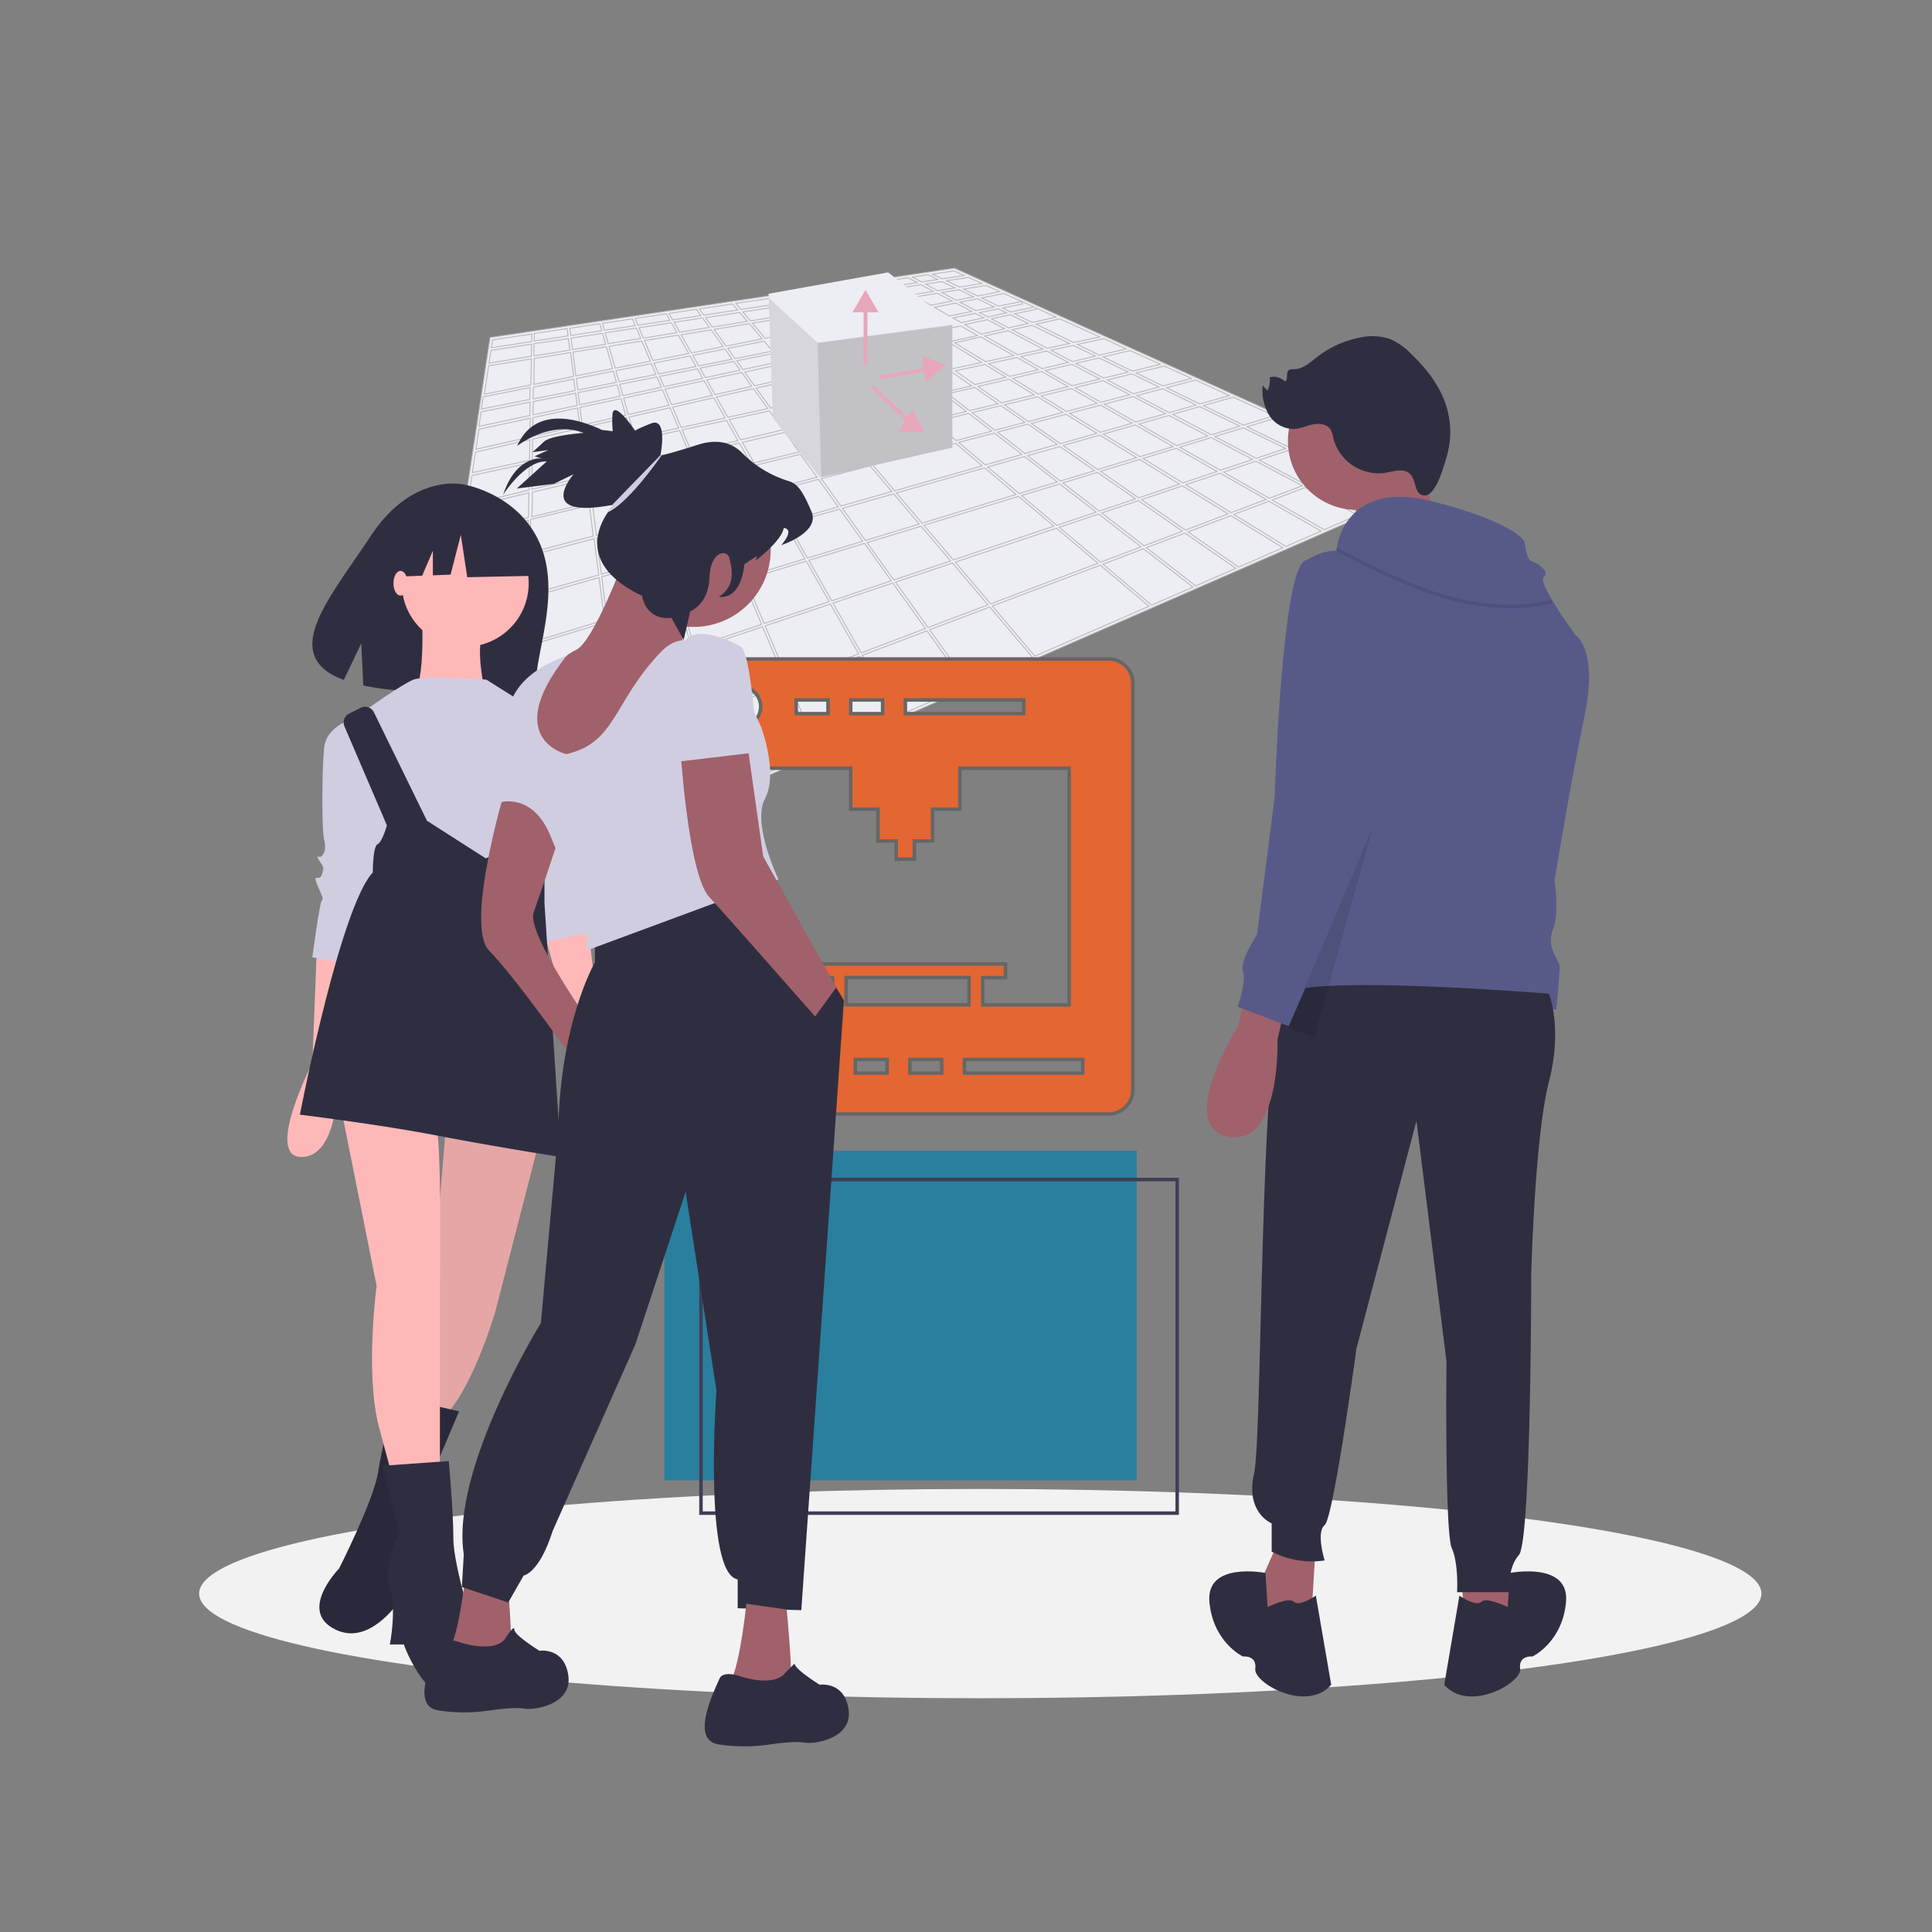 <svg id="Layer_1" data-name="Layer 1" xmlns="http://www.w3.org/2000/svg" viewBox="0 0 555 555"><rect x="0" y="0" width="555" height="555" fill="#808080" stroke="none"/><defs><style>.cls-1{fill:#f2f2f2;}.cls-2,.cls-3{fill:#ededf4;}.cls-2,.cls-5{stroke:#b7b6b6;stroke-width:0.25px;}.cls-12,.cls-14,.cls-2,.cls-5{stroke-miterlimit:10;}.cls-4,.cls-5{opacity:0.1;isolation:isolate;}.cls-6{fill:#e8a6bb;}.cls-7{fill:#a0616a;}.cls-8{fill:#2f2e41;}.cls-9{fill:#575a89;}.cls-10{fill:#ffb8b8;}.cls-11{fill:#d0cde1;}.cls-12{fill:#e46632;stroke:#666;}.cls-13{fill:#297f9e;}.cls-14{fill:none;stroke:#3f3d56;}</style></defs><title>2Artboard 2 copy 2</title><ellipse class="cls-1" cx="281.6" cy="457.79" rx="224.4" ry="30.06"/><polyline class="cls-2" points="114.66 269.06 410.98 139.66 411.77 139.31 274.15 77.03 256.66 79.64 220.57 85.03 141.08 96.91 140.79 96.95 114.76 268.37"/><polygon class="cls-2" points="393.91 132.06 384.78 135.52 371.32 128.98 380.38 125.94 393.91 132.06"/><polygon class="cls-3" points="249.14 84.14 249.44 84.1 252.77 86.15 250.5 86.52 246.47 87.17 246.47 87.17 243.38 85.03 248.11 84.31 249.14 84.14"/><polygon class="cls-3" points="246.31 87.97 249.24 90 250.72 91.03 249.24 91.32 248.14 91.54 245.21 92.12 240.96 88.84 245.98 88.03 245.98 88.03 246.31 87.97"/><polygon class="cls-3" points="250.93 87.23 250.93 87.23 253.79 86.76 258.27 89.53 251.76 90.83 250.32 89.84 247.39 87.81 250.93 87.23"/><polygon class="cls-2" points="263.6 85.18 269.27 84.26 273.5 86.48 267.41 87.69 265.13 86.4 263.12 85.24 263.6 85.18"/><polygon class="cls-3" points="268.96 89.47 268.96 89.47 271.57 90.96 270.97 91.08 264.4 92.39 260.32 89.88 267.26 88.5 268.96 89.47"/><polygon class="cls-3" points="250.19 96.01 256.18 94.82 257.06 95.44 257.06 95.44 257.27 95.57 258.55 96.46 252.46 97.77 250.75 96.42 250.62 96.32 250.19 96.01"/><polygon class="cls-3" points="257.22 94.61 264.25 93.21 265.91 94.23 266.22 94.42 266.7 94.71 259.61 96.25 258.43 95.43 258.43 95.43 258.22 95.28 257.22 94.61"/><polygon class="cls-2" points="234.68 137.09 220.9 140.72 216.91 133.66 229.93 130.51 234.68 137.09"/><polygon class="cls-2" points="229.57 129.83 216.61 132.97 213.28 127.08 225.27 124.25 225.52 124.19 228.7 128.62 228.7 128.66 229.57 129.83"/><polygon class="cls-3" points="271.31 105.27 272.58 106.16 269.43 106.84 265.7 107.64 265.3 107.73 264.29 106.94 263.11 106.03 258.13 102.15 264.64 100.66 269.3 103.89 269.3 103.89 271.31 105.27"/><polygon class="cls-3" points="248.4 104.39 249.25 104.19 257.2 102.38 262.14 106.21 263.31 107.12 264.37 107.94 255.01 109.96 253.69 108.85 252.79 108.1 248.92 104.84 248.4 104.39"/><polygon class="cls-3" points="265.15 108.55 266 109.21 266.3 109.44 270.55 112.73 260.96 115 255.73 110.57 265.15 108.55"/><polygon class="cls-3" points="254.07 110.12 251.04 110.77 250.98 110.77 235.1 114.2 234.44 114.35 229.58 108.61 234.93 107.4 247.42 104.55 254.07 110.12"/><polygon class="cls-3" points="235.13 115.04 250.39 111.71 250.39 111.71 251.7 111.43 254.8 110.76 260.06 115.19 256.54 116.02 255.25 116.33 239.29 120.11 235.13 115.2 235 115.05 235.13 115.04"/><polygon class="cls-3" points="243.62 126.4 235.48 128.37 230.27 129.63 226.22 124 235.3 121.85 239.01 120.97 243.62 126.4"/><polygon class="cls-3" points="235.5 129.17 244.18 127.07 249.39 133.22 235.7 136.83 235.47 136.89 230.75 130.32 235.5 129.17"/><polygon class="cls-3" points="239.85 120.79 255.91 116.99 257.2 116.69 260.78 115.84 266.69 120.83 264.12 121.45 259.13 122.65 259.13 122.65 244.43 126.22 239.85 120.79"/><polygon class="cls-2" points="261.71 115.62 271.32 113.35 273.34 114.92 277.56 118.19 273.34 119.21 267.62 120.6 261.71 115.62"/><polygon class="cls-2" points="273.34 113.96 272.27 113.13 273.34 112.87 279.99 111.31 286.74 115.97 278.53 117.96 273.34 113.96"/><polygon class="cls-2" points="273.34 112.18 271.5 112.61 266.9 109.05 266.1 108.44 268.14 108 273.32 106.89 273.42 106.89 279.11 110.84 273.34 112.18"/><polygon class="cls-3" points="257.38 101.56 253.26 98.38 259.42 97.06 263.79 100.09 257.38 101.56"/><polygon class="cls-3" points="256.41 101.78 249.25 103.42 248.14 103.67 247.66 103.78 243.72 100.45 248.15 99.5 249.26 99.26 252.32 98.6 256.41 101.78"/><polygon class="cls-3" points="246.73 104 234.88 106.69 229 108.03 225.82 104.29 234.75 102.37 242.74 100.65 246.73 104"/><polygon class="cls-2" points="228.19 108.22 221.45 109.76 216.76 110.83 213.93 106.88 221.29 105.3 224.99 104.47 228.19 108.22"/><polygon class="cls-2" points="221.48 110.54 228.74 108.88 233.57 114.59 221.68 117.17 221.35 117.24 217.22 111.49 221.48 110.54"/><polygon class="cls-3" points="234.13 115.25 235.14 116.43 238.43 120.31 235.26 121.09 225.72 123.31 221.84 117.89 234.13 115.25"/><polygon class="cls-3" points="244.99 126.85 258.6 123.53 258.6 123.53 264.5 122.09 267.4 121.39 273.32 126.38 273.76 126.75 273.32 126.86 250.19 132.96 244.99 126.85"/><polygon class="cls-2" points="273.32 125.4 268.34 121.19 273.32 119.98 278.31 118.77 284.86 123.86 274.67 126.55 273.32 125.4"/><polygon class="cls-2" points="279.26 118.54 287.54 116.53 294.45 121.32 285.79 123.6 279.26 118.54"/><polygon class="cls-2" points="288.54 116.3 298.04 113.99 305.31 118.45 295.42 121.09 288.54 116.3"/><polygon class="cls-2" points="287.69 115.71 280.96 111.04 289.82 108.94 297.11 113.43 287.69 115.71"/><polygon class="cls-2" points="280.1 110.46 274.43 106.53 282.92 104.7 288.92 108.35 280.1 110.46"/><polygon class="cls-2" points="273.57 105.94 273.31 105.75 265.64 100.45 273.21 98.72 273.31 98.78 281.98 104.11 273.57 105.94"/><polygon class="cls-3" points="264.79 99.84 260.43 96.83 267.63 95.28 272.29 98.14 264.79 99.84"/><polygon class="cls-3" points="249.64 96.33 249.64 96.33 251.48 97.75 249.21 98.24 248.1 98.48 242.94 99.59 240.67 97.68 243.44 97.12 243.44 97.12 244.46 96.92 244.5 96.92 248.07 96.21 249.18 95.99 249.18 95.99 249.48 96.23 249.48 96.23 249.64 96.33"/><polygon class="cls-3" points="234.68 99.07 239.73 98.06 242.02 99.99 234.75 101.56 225.27 103.63 223.34 101.37 234.68 99.07"/><polygon class="cls-2" points="224.43 103.78 221.25 104.46 213.42 106.13 211.64 103.64 221.15 101.75 222.5 101.48 224.43 103.78"/><polygon class="cls-2" points="212.6 106.33 202.63 108.47 201.1 105.77 210.81 103.83 212.6 106.33"/><polygon class="cls-2" points="213.09 107 215.93 110.96 205.41 113.36 203.04 109.17 213.09 107"/><polygon class="cls-2" points="216.42 111.63 220.54 117.37 209.08 119.85 205.8 114.05 216.42 111.63"/><polygon class="cls-2" points="221.02 118.05 221.75 119.04 221.75 119.04 224.91 123.47 224.62 123.54 212.76 126.35 209.48 120.54 221.02 118.05"/><polygon class="cls-2" points="215.72 133.12 201.52 136.6 198.92 130.46 212.38 127.27 215.72 133.12"/><polygon class="cls-2" points="216.1 133.81 220.11 140.88 205.03 144.91 201.83 137.32 216.1 133.81"/><polygon class="cls-2" points="220.5 141.56 225.27 150 209.15 154.59 205.33 145.61 220.5 141.56"/><polygon class="cls-2" points="221.26 141.36 235.11 137.71 240.78 145.59 226.03 149.79 221.26 141.36"/><polygon class="cls-2" points="235.92 137.49 249.92 133.83 256.17 141.19 241.54 145.35 235.92 137.49"/><polygon class="cls-2" points="250.76 133.61 250.76 133.61 273.34 127.65 274.5 127.34 282.13 133.83 256.98 140.99 250.76 133.61"/><polygon class="cls-2" points="275.38 127.09 285.64 124.42 293.56 130.55 283.04 133.55 275.38 127.09"/><polygon class="cls-2" points="286.56 124.14 295.28 121.84 303.66 127.66 294.46 130.27 286.56 124.14"/><polygon class="cls-2" points="296.25 121.64 306.22 119.02 315.08 124.47 304.63 127.44 296.25 121.64"/><polygon class="cls-2" points="307.24 118.74 316.16 116.39 325.24 121.57 316.08 124.17 307.24 118.74"/><polygon class="cls-2" points="306.34 118.18 299.1 113.75 307.79 111.63 315.2 115.85 306.34 118.18"/><polygon class="cls-2" points="298.19 113.17 290.91 108.69 299.21 106.72 306.83 111.07 298.19 113.17"/><polygon class="cls-2" points="289.99 108.12 284.01 104.47 292.14 102.71 298.24 106.19 289.99 108.12"/><polygon class="cls-2" points="283.09 103.88 274.3 98.48 281.76 96.78 291.18 102.14 283.09 103.88"/><polygon class="cls-2" points="273.37 98.03 273.34 98.03 268.71 95.19 273.32 94.2 275.99 93.64 280.77 96.38 273.37 98.03"/><polygon class="cls-3" points="273.34 93.05 270.86 93.6 270.8 93.6 267.77 94.28 267.42 94.06 267.1 93.86 265.36 92.78 271.75 91.51 272.58 91.34 274.99 92.72 273.34 93.05"/><polygon class="cls-3" points="263.31 92.62 256.37 94 252.64 91.42 259.23 90.11 263.31 92.62"/><polygon class="cls-3" points="255.33 94.21 249.42 95.39 249.24 95.25 248.14 94.39 246 92.73 248.14 92.31 249.24 92.08 251.59 91.62 255.33 94.21"/><polygon class="cls-3" points="248.13 95.36 248.41 95.58 248.13 95.64 239.94 97.28 236.74 94.58 244.99 92.92 248.13 95.36"/><polygon class="cls-3" points="238.99 97.46 234.56 98.36 234.56 98.36 222.83 100.69 221.09 98.64 220.36 97.83 221.01 97.7 231.54 95.61 231.54 95.61 235.78 94.76 238.99 97.46"/><polygon class="cls-2" points="221.09 99.87 221.94 100.86 221.13 101.02 211.16 103.02 209.06 100.08 219.52 98.01 221.09 99.87"/><polygon class="cls-2" points="210.33 103.19 200.72 105.11 199.02 102.09 208.23 100.26 210.33 103.19"/><polygon class="cls-2" points="199.93 105.27 189.19 107.41 187.88 104.31 198.22 102.26 199.93 105.27"/><polygon class="cls-2" points="200.33 105.97 201.87 108.68 190.74 111.08 189.49 108.13 200.33 105.97"/><polygon class="cls-2" points="202.26 109.38 204.64 113.58 192.93 116.25 191.04 111.79 202.26 109.38"/><polygon class="cls-2" points="205.03 114.27 208.3 120.06 195.68 122.79 193.22 116.97 205.03 114.27"/><polygon class="cls-2" points="208.69 120.76 211.97 126.58 198.61 129.74 195.97 123.5 208.69 120.76"/><polygon class="cls-2" points="200.77 136.78 186.5 140.25 184.67 133.83 198.17 130.63 200.77 136.78"/><polygon class="cls-2" points="201.07 137.5 204.29 145.1 189 149.13 186.69 140.98 201.07 137.5"/><polygon class="cls-2" points="204.59 145.81 208.39 154.8 191.93 159.48 189.21 149.86 204.59 145.81"/><polygon class="cls-2" points="208.69 155.51 213.12 166.03 195.36 171.49 192.17 160.23 208.69 155.51"/><polygon class="cls-2" points="209.43 155.3 225.64 150.69 231.22 160.54 213.88 165.82 209.43 155.3"/><polygon class="cls-2" points="226.37 150.47 241.22 146.25 247.83 155.47 231.95 160.31 226.37 150.47"/><polygon class="cls-2" points="242 146.04 256.69 141.87 264.06 150.54 248.6 155.25 242 146.04"/><polygon class="cls-2" points="257.51 141.61 282.83 134.41 291.88 142.03 264.87 150.28 257.51 141.61"/><polygon class="cls-2" points="283.71 134.16 294.29 131.15 303.71 138.43 292.77 141.76 283.71 134.16"/><polygon class="cls-2" points="295.2 130.89 304.47 128.29 314.44 135.19 304.59 138.19 295.2 130.89"/><polygon class="cls-2" points="305.42 127.99 315.94 125 326.47 131.48 315.34 134.87 305.42 127.99"/><polygon class="cls-2" points="316.93 124.71 326.14 122.09 337 128.29 327.47 131.19 316.93 124.71"/><polygon class="cls-2" points="327.18 121.81 335.8 119.35 346.97 125.25 338.01 127.98 327.18 121.81"/><polygon class="cls-2" points="326.25 121.25 317.21 116.11 325.52 113.92 334.84 118.83 326.25 121.25"/><polygon class="cls-2" points="316.25 115.55 308.87 111.35 316.93 109.39 324.49 113.38 316.25 115.55"/><polygon class="cls-2" points="307.9 110.8 300.29 106.45 307.93 104.65 315.91 108.86 307.9 110.8"/><polygon class="cls-2" points="299.32 105.9 293.26 102.44 300.7 100.84 306.91 104.1 299.32 105.9"/><polygon class="cls-2" points="292.29 101.89 282.87 96.53 289.61 94.99 299.66 100.29 292.29 101.89"/><polygon class="cls-2" points="281.89 95.97 277.13 93.25 283.64 91.84 288.57 94.44 281.89 95.97"/><polygon class="cls-2" points="276.13 92.68 273.74 91.32 280.21 90.03 282.59 91.29 276.13 92.68"/><polygon class="cls-2" points="272.73 90.75 268.42 88.28 274.57 87.06 279.14 89.47 272.73 90.75"/><polygon class="cls-3" points="266.25 87.93 259.36 89.3 254.93 86.58 261.91 85.47 266.25 87.93"/><polygon class="cls-3" points="244.19 92.32 235.99 93.95 231.69 90.33 239.91 89 244.19 92.32"/><polygon class="cls-2" points="235.04 94.14 230.84 94.98 220.99 96.94 219.8 97.17 216.12 92.84 220.82 92.08 226.65 91.14 230.69 90.49 235.04 94.14"/><polygon class="cls-2" points="218.94 97.34 208.56 99.41 205.13 94.63 215.25 92.97 218.94 97.34"/><polygon class="cls-2" points="207.74 99.56 198.62 101.37 195.66 96.17 204.28 94.77 207.74 99.56"/><polygon class="cls-2" points="197.83 101.53 187.57 103.57 185.14 97.83 194.85 96.26 197.83 101.53"/><polygon class="cls-2" points="186.81 103.74 176.72 105.75 174.95 99.49 184.36 97.97 186.81 103.74"/><polygon class="cls-2" points="187.11 104.46 188.42 107.56 177.83 109.67 176.93 106.49 187.11 104.46"/><polygon class="cls-2" points="188.73 108.28 189.98 111.24 178.95 113.62 178.04 110.41 188.73 108.28"/><polygon class="cls-2" points="190.28 111.96 192.17 116.42 180.5 119.08 179.16 114.36 190.28 111.96"/><polygon class="cls-2" points="192.47 117.14 194.93 122.96 182.36 125.67 180.7 119.82 192.47 117.14"/><polygon class="cls-2" points="195.24 123.67 197.88 129.92 184.47 133.09 182.58 126.41 195.24 123.67"/><polygon class="cls-2" points="185.74 140.42 170.1 144.21 169.24 137.47 183.92 134 185.74 140.42"/><polygon class="cls-2" points="185.95 141.16 188.26 149.34 171.33 153.77 170.22 144.96 185.95 141.16"/><polygon class="cls-2" points="188.47 150.05 191.2 159.69 172.76 164.94 171.43 154.55 188.47 150.05"/><polygon class="cls-2" points="191.4 160.43 194.6 171.71 174.42 177.85 172.86 165.7 191.4 160.43"/><polygon class="cls-2" points="194.8 172.44 198.68 186.11 176.44 193.57 174.52 178.62 194.8 172.44"/><polygon class="cls-2" points="195.53 172.22 213.44 166.75 218.78 179.37 199.39 185.86 195.53 172.22"/><polygon class="cls-2" points="214.19 166.51 231.61 161.2 238.19 172.83 219.51 179.1 214.19 166.51"/><polygon class="cls-2" points="232.36 160.97 248.33 156.1 256.04 166.84 238.92 172.6 232.36 160.97"/><polygon class="cls-2" points="249.08 155.89 264.59 151.16 273.07 161.13 256.77 166.6 249.08 155.89"/><polygon class="cls-2" points="265.4 150.9 292.58 142.59 302.74 151.15 273.86 160.84 265.4 150.9"/><polygon class="cls-2" points="293.45 142.35 304.43 139.03 314.88 147.12 303.59 150.91 293.45 142.35"/><polygon class="cls-2" points="305.32 138.73 315.24 135.71 326.2 143.3 315.75 146.81 305.32 138.73"/><polygon class="cls-2" points="316.17 135.4 327.36 131.99 338.81 139.08 327.09 143.01 316.17 135.4"/><polygon class="cls-2" points="328.35 131.7 337.92 128.78 349.6 135.43 339.79 138.72 328.35 131.7"/><polygon class="cls-2" points="338.93 128.47 347.93 125.7 359.84 131.98 350.57 135.09 338.93 128.47"/><polygon class="cls-2" points="348.97 125.41 357.16 122.91 369.34 128.82 360.86 131.66 348.97 125.41"/><polygon class="cls-2" points="348.01 124.9 336.87 119.03 344.62 116.81 356.15 122.41 348.01 124.9"/><polygon class="cls-2" points="335.88 118.54 326.58 113.64 333.98 111.68 343.57 116.33 335.88 118.54"/><polygon class="cls-2" points="325.58 113.11 318.06 109.14 325.18 107.41 332.94 111.17 325.58 113.11"/><polygon class="cls-2" points="317.03 108.6 309.06 104.4 315.71 102.82 324.08 106.89 317.03 108.6"/><polygon class="cls-2" points="308.04 103.86 301.87 100.6 308.3 99.21 314.65 102.29 308.04 103.86"/><polygon class="cls-2" points="300.84 100.04 290.76 94.73 296.44 93.44 307.21 98.67 300.84 100.04"/><polygon class="cls-2" points="289.72 94.18 284.81 91.59 290.24 90.42 295.34 92.9 289.72 94.18"/><polygon class="cls-2" points="283.76 91.04 281.4 89.79 286.75 88.73 289.13 89.88 283.76 91.04"/><polygon class="cls-2" points="280.33 89.23 275.77 86.82 280.75 85.83 285.59 88.17 280.33 89.23"/><polygon class="cls-2" points="274.69 86.26 270.53 84.04 275.51 83.24 279.66 85.26 274.69 86.26"/><polygon class="cls-2" points="269.4 83.49 265.86 81.62 270.59 80.9 274.3 82.7 269.4 83.49"/><polygon class="cls-2" points="268.15 83.69 262.78 84.54 262.78 84.54 262.05 84.65 258.62 82.7 260.19 82.46 264.57 81.79 268.15 83.69"/><polygon class="cls-3" points="260.86 84.87 253.95 85.98 250.63 83.94 257.39 82.87 260.86 84.87"/><polygon class="cls-3" points="245.41 87.37 240.14 88.22 237.26 86 242.3 85.23 245.41 87.37"/><polygon class="cls-3" points="239.11 88.36 230.95 89.68 228.18 87.35 236.22 86.12 239.11 88.36"/><polygon class="cls-2" points="229.95 89.84 225.96 90.49 220.82 91.32 215.57 92.17 213.4 89.6 220.72 88.5 223.34 88.09 227.18 87.51 229.95 89.84"/><polygon class="cls-2" points="214.66 92.29 204.62 93.95 202.69 91.26 212.48 89.76 214.66 92.29"/><polygon class="cls-2" points="203.78 94.05 195.25 95.42 193.65 92.59 201.84 91.34 203.78 94.05"/><polygon class="cls-2" points="194.45 95.55 184.83 97.13 183.58 94.15 192.84 92.74 194.45 95.55"/><polygon class="cls-2" points="184.06 97.21 174.74 98.72 173.86 95.61 182.8 94.25 184.06 97.21"/><polygon class="cls-2" points="173.98 98.88 164.48 100.42 164.06 97.13 173.09 95.75 173.98 98.88"/><polygon class="cls-2" points="174.19 99.62 175.96 105.89 165.44 107.98 164.58 101.15 174.19 99.62"/><polygon class="cls-2" points="176.17 106.63 177.07 109.82 166 112.04 165.57 108.75 176.17 106.63"/><polygon class="cls-2" points="177.28 110.56 178.19 113.78 166.51 116.29 166.06 112.79 177.28 110.56"/><polygon class="cls-2" points="178.39 114.51 179.73 119.25 167.25 122.09 166.6 117.05 178.39 114.51"/><polygon class="cls-2" points="179.94 119.98 181.6 125.83 168.11 128.75 167.35 122.85 179.94 119.98"/><polygon class="cls-2" points="181.8 126.57 183.73 133.28 169.15 136.72 168.23 129.52 181.8 126.57"/><polygon class="cls-2" points="169.59 144.39 152.82 148.46 152.94 141.39 168.73 137.65 169.59 144.39"/><polygon class="cls-2" points="169.31 145.16 170.41 153.98 152.26 158.75 152.43 149.23 169.31 145.16"/><polygon class="cls-2" points="170.66 154.75 172 165.15 152.16 170.79 152.35 159.57 170.66 154.75"/><polygon class="cls-2" points="172.09 165.91 173.66 178.1 151.91 184.74 152.14 171.62 172.09 165.91"/><polygon class="cls-2" points="173.76 178.85 175.67 193.81 151.6 201.9 151.89 185.51 173.76 178.85"/><polygon class="cls-2" points="175.77 194.59 178.23 213.74 151.21 223.97 151.59 202.71 175.77 194.59"/><polygon class="cls-2" points="176.51 194.34 198.86 186.84 203.74 204.08 178.97 213.46 176.51 194.34"/><polygon class="cls-2" points="199.59 186.59 219.05 180.06 225.7 195.75 204.47 203.8 199.59 186.59"/><polygon class="cls-2" points="219.8 179.8 238.56 173.53 246.65 187.83 226.42 195.49 219.8 179.8"/><polygon class="cls-2" points="239.3 173.26 256.47 167.49 265.84 180.54 247.38 187.56 239.3 173.26"/><polygon class="cls-2" points="257.25 167.24 273.62 161.75 283.8 173.74 266.6 180.26 257.25 167.24"/><polygon class="cls-2" points="274.42 161.48 303.46 151.74 315.39 161.79 284.59 173.46 274.42 161.48"/><polygon class="cls-2" points="304.31 151.46 315.61 147.68 327.8 157.09 316.16 161.49 304.31 151.46"/><polygon class="cls-2" points="316.49 147.36 327.01 143.83 339.67 152.59 328.64 156.77 316.49 147.36"/><polygon class="cls-2" points="327.91 143.53 339.69 139.57 352.78 147.62 340.52 152.26 327.91 143.53"/><polygon class="cls-2" points="340.65 139.26 350.5 135.94 363.71 143.47 353.69 147.26 340.65 139.26"/><polygon class="cls-2" points="351.47 135.63 360.78 132.5 374.13 139.54 364.63 143.14 351.47 135.63"/><polygon class="cls-2" points="361.76 132.17 370.29 129.31 383.8 135.88 375.06 139.2 361.76 132.17"/><polygon class="cls-2" points="379.36 125.46 370.34 128.49 358.2 122.61 367.06 119.92 379.36 125.46"/><polygon class="cls-2" points="366.02 119.43 357.21 122.11 345.71 116.52 354.24 114.1 366.02 119.43"/><polygon class="cls-2" points="353.16 113.62 344.68 116.03 335.11 111.39 343.42 109.17 353.16 113.62"/><polygon class="cls-2" points="342.29 108.7 334.06 110.87 326.35 107.13 334.46 105.16 342.29 108.7"/><polygon class="cls-2" points="333.33 104.65 325.27 106.6 316.91 102.54 324.63 100.71 333.33 104.65"/><polygon class="cls-2" points="323.49 100.22 315.82 102.03 309.51 98.94 317.1 97.28 323.49 100.22"/><polygon class="cls-2" points="315.93 96.79 308.4 98.38 297.61 93.14 304.47 91.6 315.93 96.79"/><polygon class="cls-2" points="303.36 91.08 296.54 92.63 291.46 90.16 297.64 88.83 297.55 88.45 303.36 91.08"/><polygon class="cls-2" points="296.99 88.19 290.34 89.62 287.99 88.48 293.68 87.34 293.53 86.62 296.99 88.19"/><polygon class="cls-2" points="293.49 86.61 286.84 87.92 282.01 85.58 288.41 84.31 293.49 86.61"/><polygon class="cls-2" points="287.21 83.77 280.89 85.03 276.78 83.05 283.27 82 287.21 83.77"/><polygon class="cls-2" points="282.05 81.43 275.62 82.46 271.9 80.66 278.22 79.69 282.05 81.43"/><polygon class="cls-2" points="274.06 77.82 276.97 79.13 270.69 80.11 267.92 78.75 274.06 77.82"/><polygon class="cls-2" points="266.6 78.92 269.37 80.28 264.71 80.99 262.07 79.6 266.6 78.92"/><polygon class="cls-2" points="257.5 80.28 257.5 80.28 260.82 79.79 263.47 81.19 259.41 81.81 257.58 82.09 255.06 80.65 257.5 80.28"/><polygon class="cls-3" points="253.84 80.84 256.36 82.28 249.63 83.3 247.23 81.83 253.84 80.84"/><polygon class="cls-3" points="246.08 82 248.49 83.48 242.53 84.39 240.31 82.86 246.08 82"/><polygon class="cls-3" points="239.21 83.03 241.43 84.56 236.44 85.32 234.41 83.74 239.21 83.03"/><polygon class="cls-3" points="233.38 83.9 235.41 85.48 227.43 86.7 225.45 85.09 233.38 83.9"/><polygon class="cls-2" points="220.64 85.8 220.83 85.78 224.49 85.22 226.41 86.84 222.63 87.4 220.7 87.69 212.83 88.89 211.36 87.16 220.64 85.8"/><polygon class="cls-2" points="210.43 87.31 211.91 89.04 202.19 90.52 200.9 88.75 210.43 87.31"/><polygon class="cls-2" points="200.05 88.86 201.34 90.65 193.25 91.89 192.19 90.03 200.05 88.86"/><polygon class="cls-2" points="191.39 90.15 192.44 92.01 183.27 93.41 182.46 91.48 191.39 90.15"/><polygon class="cls-2" points="181.68 91.6 182.5 93.53 173.63 94.88 173.08 92.88 181.68 91.6"/><polygon class="cls-2" points="172.32 93 172.87 94.99 163.95 96.36 163.69 94.28 172.32 93"/><polygon class="cls-2" points="153.48 95.81 162.9 94.4 163.17 96.47 153.43 97.96 153.48 95.81"/><polygon class="cls-2" points="153.41 98.73 163.28 97.28 163.7 100.57 153.37 102.23 153.41 98.73"/><polygon class="cls-2" points="153.47 102.97 163.91 101.28 164.79 108.11 153.37 110.41 153.47 102.97"/><polygon class="cls-2" points="153.26 111.19 164.8 108.91 165.22 112.2 153.17 114.6 153.26 111.19"/><polygon class="cls-2" points="153.19 115.36 165.35 112.94 165.8 116.45 153.12 119.18 153.19 115.36"/><polygon class="cls-2" points="153.11 119.97 165.9 117.2 166.54 122.25 153.01 125.33 153.11 119.97"/><polygon class="cls-2" points="153 126.13 166.64 123.03 167.4 128.91 152.89 132.05 153 126.13"/><polygon class="cls-2" points="167.49 129.67 168.42 136.87 152.74 140.58 152.88 132.83 167.49 129.67"/><polygon class="cls-2" points="141.51 97.62 152.77 95.96 152.73 98.11 141.17 99.88 141.51 97.62"/><polygon class="cls-2" points="141.06 100.65 152.69 98.86 152.63 102.33 140.47 104.3 141.06 100.65"/><polygon class="cls-2" points="140.38 105.08 152.64 103.1 152.48 110.57 139.12 113.23 140.38 105.08"/><polygon class="cls-2" points="138.79 114.01 152.26 111.33 152.21 114.73 138.26 117.5 138.79 114.01"/><polygon class="cls-2" points="138.21 118.32 152.26 115.52 152.2 119.35 137.58 122.49 138.21 118.32"/><polygon class="cls-2" points="137.59 123.31 152.31 120.14 152.22 125.53 136.71 129.06 137.59 123.31"/><polygon class="cls-2" points="136.59 129.87 152.2 126.31 152.1 132.22 135.69 135.77 136.59 129.87"/><polygon class="cls-2" points="135.57 136.6 152.08 133.03 151.94 140.81 134.3 144.98 135.57 136.6"/><polygon class="cls-2" points="134.18 145.79 151.93 141.59 151.81 148.66 133.05 153.22 134.18 145.79"/><polygon class="cls-2" points="132.92 154.04 151.79 149.47 151.6 158.98 131.34 164.32 132.92 154.04"/><polygon class="cls-2" points="131.26 165.18 151.63 159.8 151.44 171.03 129.42 177.3 131.26 165.18"/><polygon class="cls-2" points="129.3 178.12 151.42 171.83 151.19 184.98 127.14 192.3 129.3 178.12"/><polygon class="cls-2" points="126.99 193.1 151.15 185.74 150.86 202.13 124.27 211.06 126.99 193.1"/><polyline class="cls-2" points="120.39 236.44 150.43 225.06 149.94 252.82 115.64 267.77 120.39 236.44"/><polygon class="cls-2" points="120.28 235.6 123.89 211.93 150.6 202.97 150.25 224.27 120.28 235.6"/><polygon class="cls-2" points="150.71 252.48 151.2 224.79 178.34 214.51 181.51 239.07 150.71 252.48"/><polygon class="cls-2" points="182.21 238.73 179.07 214.24 203.96 204.83 210.11 226.56 182.21 238.73"/><polygon class="cls-2" points="210.82 226.23 204.67 204.54 225.99 196.47 234.25 216 210.82 226.23"/><polygon class="cls-2" points="234.95 215.71 226.71 196.21 247.02 188.51 256.99 206.09 234.95 215.71"/><polygon class="cls-2" points="257.66 205.78 247.73 188.24 266.29 181.22 277.65 197.06 257.66 205.78"/><polygon class="cls-2" points="278.37 196.74 267.06 180.91 284.33 174.38 296.56 188.78 278.37 196.74"/><polygon class="cls-2" points="297.27 188.48 285.08 174.08 316.04 162.36 330.04 174.16 297.27 188.48"/><polygon class="cls-2" points="330.8 173.84 316.85 162.08 328.48 157.65 342.69 168.66 330.8 173.84"/><polygon class="cls-2" points="343.47 168.3 329.31 157.33 340.39 153.13 355.01 163.26 343.47 168.3"/><polygon class="cls-2" points="355.83 162.9 341.26 152.8 353.58 148.14 368.53 157.35 355.83 162.9"/><polygon class="cls-2" points="369.4 156.97 354.45 147.8 364.51 143.99 379.5 152.55 369.4 156.97"/><polygon class="cls-2" points="380.41 152.16 365.45 143.64 374.99 140.03 390.03 147.96 380.41 152.16"/><polygon class="cls-2" points="390.93 147.57 375.94 139.67 384.73 136.34 399.84 143.68 390.93 147.57"/><polygon class="cls-2" points="400.76 143.28 385.71 135.97 394.88 132.5 409.9 139.29 400.76 143.28"/><polygon class="cls-3" points="273.56 92.97 273.56 128.56 235.52 137.15 222.02 119.97 220.83 85.59 220.79 84.38 255.15 78.24 273.56 92.97"/><polygon class="cls-4" points="273.56 93.22 273.56 128.56 235.92 137.06 235.52 137.15 222.02 119.97 220.83 85.59 234.9 98.49 273.56 93.22"/><polygon class="cls-5" points="273.56 93.33 273.56 128.56 235.92 137.06 234.9 98.49 272.95 93.58 273.56 93.33"/><polygon class="cls-6" points="252.38 89.72 250.51 86.48 248.64 83.25 246.76 86.48 244.89 89.72 248.08 89.72 248.08 104.68 249.19 104.68 249.19 89.72 252.38 89.72"/><polygon class="cls-6" points="263.84 120.82 261.97 117.57 260.67 119.81 250.99 110.64 250.23 111.45 260.1 120.8 260.09 120.82 258.22 124.06 261.97 124.06 265.71 124.06 263.84 120.82"/><polygon class="cls-6" points="268.29 103.53 264.77 102.24 265.36 105.63 252.73 107.88 252.92 108.97 265.55 106.72 266.05 109.63 268.93 107.23 271.81 104.82 268.29 103.53"/><polygon class="cls-7" points="419.44 445.94 420.45 462.68 426.03 468.76 437.7 460.14 430.09 442.9 419.44 445.94"/><path class="cls-8" d="M433.13,461.66s.23-3.38.62-9.8c0,0,17.13-3.38,16.12,8.28s-9.64,15.72-9.64,15.72-4.05-.5-3.55,3.55S422,492.09,414.88,484l4.36-25.61s4.76,3.29,6.29,1.77S433.13,461.66,433.13,461.66Z"/><polygon class="cls-7" points="404.47 129.73 418.67 159.65 393.14 166.62 388.24 139.36 404.47 129.73"/><circle class="cls-7" cx="389.76" cy="126.69" r="19.78"/><path class="cls-8" d="M402.71,135.17c-1.79-.11-3.55.5-5.33.74A13.5,13.5,0,0,1,383,125.84a7.6,7.6,0,0,0-.74-2.4c-1-1.6-3.22-1.91-5.06-1.54s-3.59,1.23-5.47,1.33a8.38,8.38,0,0,1-7.23-4.09,13.9,13.9,0,0,1-1.77-8.38l1.39,1.46a7.14,7.14,0,0,0,.63-3.84,4.43,4.43,0,0,1,4.21,1.08c1.23.13.31-2.27,1.22-3.1a2.11,2.11,0,0,1,1.48-.28c2.6,0,4.71-2,6.77-3.57A28.73,28.73,0,0,1,390.53,97a16.1,16.1,0,0,1,8.87.43,18.84,18.84,0,0,1,6,4.25c4.37,4.2,8.25,9.14,10.06,14.93a25.11,25.11,0,0,1,.12,14.57c-.73,2.47-2.94,10.94-6.17,11.14C405.33,142.53,407.77,135.47,402.71,135.17Z"/><polygon class="cls-7" points="377.84 445.94 376.83 462.68 371.25 468.76 359.59 460.14 367.19 442.9 377.84 445.94"/><path class="cls-9" d="M384.18,156.61s2.54-18.77,26.88-12.68,26.88,11.66,26.88,11.66.51,5.07,2,5.58,5.58,3,3.55,4.57,9.13,16.73,9.13,16.73,6.59,4.06,2.54,23.33S446.56,253,446.56,253s1.53,9.13-.5,14.2,2,8.62,2,10.65-1,12.17-1,12.17-69-2.54-78.61,0S384.18,156.61,384.18,156.61Z"/><path class="cls-8" d="M444.94,285.46s4.06,9.63,0,25.36-5.07,55.28-5.07,55.28,0,76.58-3.55,80.63-2.54,10.65-2.54,10.65H418.57s.5-8.11-1.53-12.67S415.52,391,415.52,391l-8.62-69L389.66,387.4s-6.59,48.68-9.13,50.71,0,10.15,0,10.15a25,25,0,0,1-15.22-2.54v-8.11s-7.6-3.05-5.07-14.21,1.52-132.36,9.13-137.94S444.94,285.46,444.94,285.46Z"/><path class="cls-8" d="M364.15,461.66s-.22-3.38-.62-9.8c0,0-17.13-3.38-16.11,8.28s9.63,15.72,9.63,15.72,4.06-.5,3.55,3.55,14.71,12.68,21.81,4.57L378,458.37s-4.76,3.29-6.28,1.77S364.15,461.66,364.15,461.66Z"/><path class="cls-7" d="M357.3,287.45l-1.52,7.1s-18.25,28.91-3,31.95,14.2-27.89,14.2-27.89l1.52-6.59Z"/><path class="cls-9" d="M375.31,160.92s10.65-7.1,15.72,1.52,10.14,28.4,10.14,28.4L394.58,239l-24.34,55.79-14.71-5.58s2.54-7.1,1.52-10.14,4.06-10.65,4.06-10.65l5.07-39.56S368.21,161.43,375.31,160.92Z"/><polygon class="cls-4" points="394.33 237.75 377.59 298.1 369.98 295.06 394.33 237.75"/><path class="cls-4" d="M433.65,174.71a50,50,0,0,0,12.24-1.47l-.25-1c-9.47,2.4-20.18,1.81-31.83-1.75-10.37-3.17-20.16-8.25-29.63-13.16l-.47.9c9.51,4.93,19.35,10,29.8,13.23A69.2,69.2,0,0,0,433.65,174.71Z"/><path class="cls-8" d="M155.14,156.27c-6.07-14.32-21.51-17-21.51-17s-14.87-4-27.29,14.93c-11.57,17.6-26.5,34.1-7.57,41.13l5-10.5.6,12.08a75.43,75.43,0,0,0,8.33,1.27c21,2.13,40.79,5.68,41.16-1.91C154.34,186.16,161,170,155.14,156.27Z"/><path class="cls-10" d="M91.08,270.9l-1.35,34.45s-14.19,27.7-2.7,27,10.13-27,10.13-27l4-32.42Z"/><path class="cls-10" d="M168.76,264.82l4.06,34.45s12.16,18.24,2.7,24.32S166.06,302,166.06,302l-10.13-35.12Z"/><path class="cls-10" d="M154.58,329l-12.16,47.29s-5.4,18.91-12.84,28.37l-2.7,5.4-10.81-1.35,7.44-30.39,4.72-56.07Z"/><path class="cls-4" d="M154.58,329l-12.16,47.29s-5.4,18.91-12.84,28.37l-2.7,5.4-10.81-1.35,7.44-30.39,4.72-56.07Z"/><path class="cls-8" d="M113.4,401.16l18.47,4.28-7.61,17.95s3.09,10.74.15,16.43-2.53,16-2.53,16l-4-.63s-9.72,18.3-21.21,13.07.74-17.67.74-17.67S107.34,431,108.6,423,113.4,401.16,113.4,401.16Z"/><path class="cls-4" d="M113.4,401.16l18.47,4.28-7.61,17.95s3.09,10.74.15,16.43-2.53,16-2.53,16l-4-.63s-9.72,18.3-21.21,13.07.74-17.67.74-17.67S107.34,431,108.6,423,113.4,401.16,113.4,401.16Z"/><path class="cls-10" d="M98.05,318.74l10.14,50.66s-3.38,25,.67,40.53l4,14.86h13.51V370.08s.68-44.59-1.35-48S98.05,318.74,98.05,318.74Z"/><path class="cls-8" d="M128.91,419.71,110,421.06,114.72,440S110,450.11,112,456.19s0,16.21,0,16.21h4S122.83,492,135,488.61s2-17.56,2-17.56-6.76-20.94-6.76-29.05S128.91,419.71,128.91,419.71Z"/><circle class="cls-10" cx="133.64" cy="167.55" r="18.24"/><path class="cls-10" d="M121.14,174.64s1.35,23-2.7,24.32,20.94,0,20.94,0-3.38-14.19,0-18.24S121.14,174.64,121.14,174.64Z"/><path class="cls-11" d="M139.72,195.24s-17.57-1.35-20.94,0-12.84,8.11-12.84,8.11l4.73,42.56,38.5,8.1,6.08-8.78,6.08-12.83-2.7-16.22-.67-9.45Z"/><path class="cls-11" d="M102.56,206.05s-8.78,2-9.45,8.78-.68,23.64,0,26.35,0,4-.68,4.73-2-.68-.67,1.35,1.35,2,.67,4.05-2.7-.68-1.35,2.7,2,4.05,1.35,4.73S89.73,275,89.73,275l11.48,2,11.49-39.86Z"/><path class="cls-11" d="M155.25,206.05a7.21,7.21,0,0,1,6.08,4c2,4.06,7.43,30.4,6.76,32.43s-2-.68-.68,3.38,0,3.37.68,6.07-2.7,0,0,2.71,4,3.37,2.7,4.73-3.38-1.36-1.35,1.35,2,6.75,2,6.75l-16.22,3.38-4.72-37.83Z"/><path class="cls-8" d="M100.28,205l3.33-1.67a2.82,2.82,0,0,1,3.8,1.28v0l15.24,31.16,16.89,10.81,12.16-5.4s8.78-13.51,6.08-20.27c-1.83-4.58-4-11.63-5.17-15.69a1.2,1.2,0,0,1,.82-1.5,1.22,1.22,0,0,1,1,.15l2.3,1.54a3.35,3.35,0,0,1,1.43,2.12l5,24.19-6.75,14.19v13.51l4.73,72.95s-17.57-2.7-35.13-6.08-39.86-6.08-39.86-6.08,11.49-59.44,20.94-69.58c0,0,0-7.43,1.36-8.1s2.7-5.41,2.7-5.41L98.94,208.64A2.85,2.85,0,0,1,100.28,205Z"/><polygon class="cls-8" points="151.54 151.07 136.07 142.96 114.69 146.28 110.27 165.81 121.28 165.38 124.35 158.21 124.35 165.27 129.43 165.07 132.38 153.65 134.22 165.81 152.28 165.44 151.54 151.07"/><ellipse class="cls-10" cx="115.06" cy="167.55" rx="2.03" ry="3.55"/><path class="cls-12" d="M318.49,189.31H201.66a6.94,6.94,0,0,0-6.94,6.94V313.08a6.94,6.94,0,0,0,6.94,6.94H318.49a7,7,0,0,0,6.95-6.94V196.25A7,7,0,0,0,318.49,189.31Zm-58.41,11.76h34V205h-34Zm-15.69,0h9.15V205h-9.15Zm-15.68,0h9.15V205h-9.15ZM207.08,203a5.71,5.71,0,0,1,5.72-5.72,5.72,5.72,0,1,1-5.72,5.72ZM213,220.68h31.37v11.76h7.84v9.15h5.23v5.23h5.23v-5.23h5.23v-9.15h7.84V220.68h31.38v68H282.3v-7.84h6.54v-3.92H232.63v3.92h6.53v7.84H213Zm65.36,60.13v7.84h-35.3v-7.84Zm-23.53,27.45H245.7v-3.92h9.15Zm15.69,0h-9.15v-3.92h9.15Zm40.52,0h-34v-3.92h34Z"/><rect class="cls-13" x="190.84" y="330.55" width="135.7" height="94.71"/><path class="cls-14" d="M338.17,434.68H201.37V338.85h136.8Z"/><path class="cls-7" d="M133.89,450.93s-1.67,16.62-4.44,22.16c0,0,16.62,3.87,17.17.55s-.55-16.06-.55-16.06Z"/><path class="cls-7" d="M145,227.16s-11.63,38.78-4.43,46,24.37,31.57,24.37,31.57l5.54-9.42s-19.38-27.14-17.17-33.23S161,239.35,161,239.35,151.61,225,145,227.16Z"/><circle class="cls-7" cx="199.24" cy="157.93" r="22.16"/><path class="cls-7" d="M179.3,160.7s-8.86,23.82-13.84,26-13.85,12.74-13.85,12.74-1.11,27.69,5,27.69,39.88-39.32,39.88-39.32-1.66-7.76,1.67-12.19S179.3,160.7,179.3,160.7Z"/><path class="cls-8" d="M242.43,287.4,220.75,251,170.9,269.81v6.65s-10,17.17-10.52,48.19l-5,55.38s-26,42.1-22.15,66.47l-.55,9.42L146,460.35l4.43-7.76s4.43-.55,8.31-12.74l23.81-53.72,14.41-43.76,8.86,57.05s-3.88,52.62,6.09,54.28V462l18.28.55"/><path class="cls-8" d="M132.78,472s-5.54-2.22-6.65.55-8.86,17.73,0,18.83a49.33,49.33,0,0,0,14.4,0s7.2-1.1,10-.55,13.85-1.11,12.74-9.42-8.31-7.2-8.31-7.2-7.2-4.43-7.2-6.09-2.77,2.77-2.77,2.77S142.75,474.75,132.78,472Z"/><path class="cls-11" d="M162.69,216.64s-18.83-4.3,0-28.18c0,0-15,4.36-16.62,16s-2.21,26-2.21,26,9.41-2.77,14.4,10,12.18,19.38,10,32.68l55.38-20.5s-7.75-16.06-3.87-23.26-1.11-20.49-1.11-20.49-15-36-28.8-21.61S177.09,213.32,162.69,216.64Z"/><path class="cls-7" d="M240.23,283.66l-21-37.66-5-35.45-18.83,3.87s2.21,36.56,8.3,43.21S234.14,292,234.14,292"/><path class="cls-11" d="M212.54,185.62s-12.92-7.46-16.43-.68-1.85,33.92-1.85,33.92l23.26-2.77S215.86,186.18,212.54,185.62Z"/><path class="cls-8" d="M233.1,146.9c2.58,6-8.34,9.59-8.65,9.69,4.1-4.91.69-4.91.69-4.91-.28,1.76-2.1,3.94-3.94,5.77a45.69,45.69,0,0,1-4.13,3.6l.39-1.35-3.61,2.37c-1.19,10.87-7.33,9.35-7.33,9.35,5.06-3.18,3.66-8.46,3-11.1s-5.44-2.08-5.72,5.64-5.52,9.65-5.52,9.65l-1,4.4-.88,3.83L194,179.5l-1.13-2c-7.53.75-8.41-6.33-8.41-6.33a38.8,38.8,0,0,1-4.91-2.76c-11.77-7.9-7.81-17-5-21.14a17.83,17.83,0,0,1,1.85-2.31l-.5.09c-22.58,4.23-11.13-8.81-11.13-8.81L159.08,139l-10.62,1.33,8.58-7.76c-6.15-.34-12.31,9.25-12.5,9.55,3.82-11.57,11.28-10.39,11.28-10.39l-2.25-.65,3.93-1.8-4.57.63s1.29-1.09,3.29-3,11.46-2.54,11.46-2.54c-9.64-3.76-19.13,3.75-19.13,3.75,5.22-11.82,18-7.62,24.38-4.61l3.1.36a25.69,25.69,0,0,1-.1-4.44c.07-5.2,6.23,3.87,6.54,4.32,0-.07.32-.42,4.52-2.09,4.89-2,2.81,8.78,2.75,9.07h0s-.05.08.36,0c.77-.1,3.15-.65,10.49-3,6.33-2,10.26.07,12.49,2.27a31.9,31.9,0,0,0,10.22,7c1.24.51,2.34.93,3.06,1.14,2.7.78,4.11,2.65,6.74,8.77"/><path class="cls-11" d="M190.1,130.75c-2.6,3.7-10.11,13.93-15.57,16.48a17.83,17.83,0,0,1,1.85-2.31l-.5.09,13.86-14.27h0Z"/><path class="cls-7" d="M214.4,460.71s-1.66,16.62-4.43,22.16c0,0,16.61,3.87,17.17.55S226,462.37,226,462.37"/><path class="cls-8" d="M225.48,480.65s-2.22,3.88-12.19,1.11c0,0-5.54-2.22-6.65.55s-8.86,17.73,0,18.83a49.3,49.3,0,0,0,14.4,0s7.2-1.1,10-.55,13.85-1.11,12.74-9.41-8.3-7.21-8.3-7.21-7.21-4.43-7.21-6.09"/></svg>